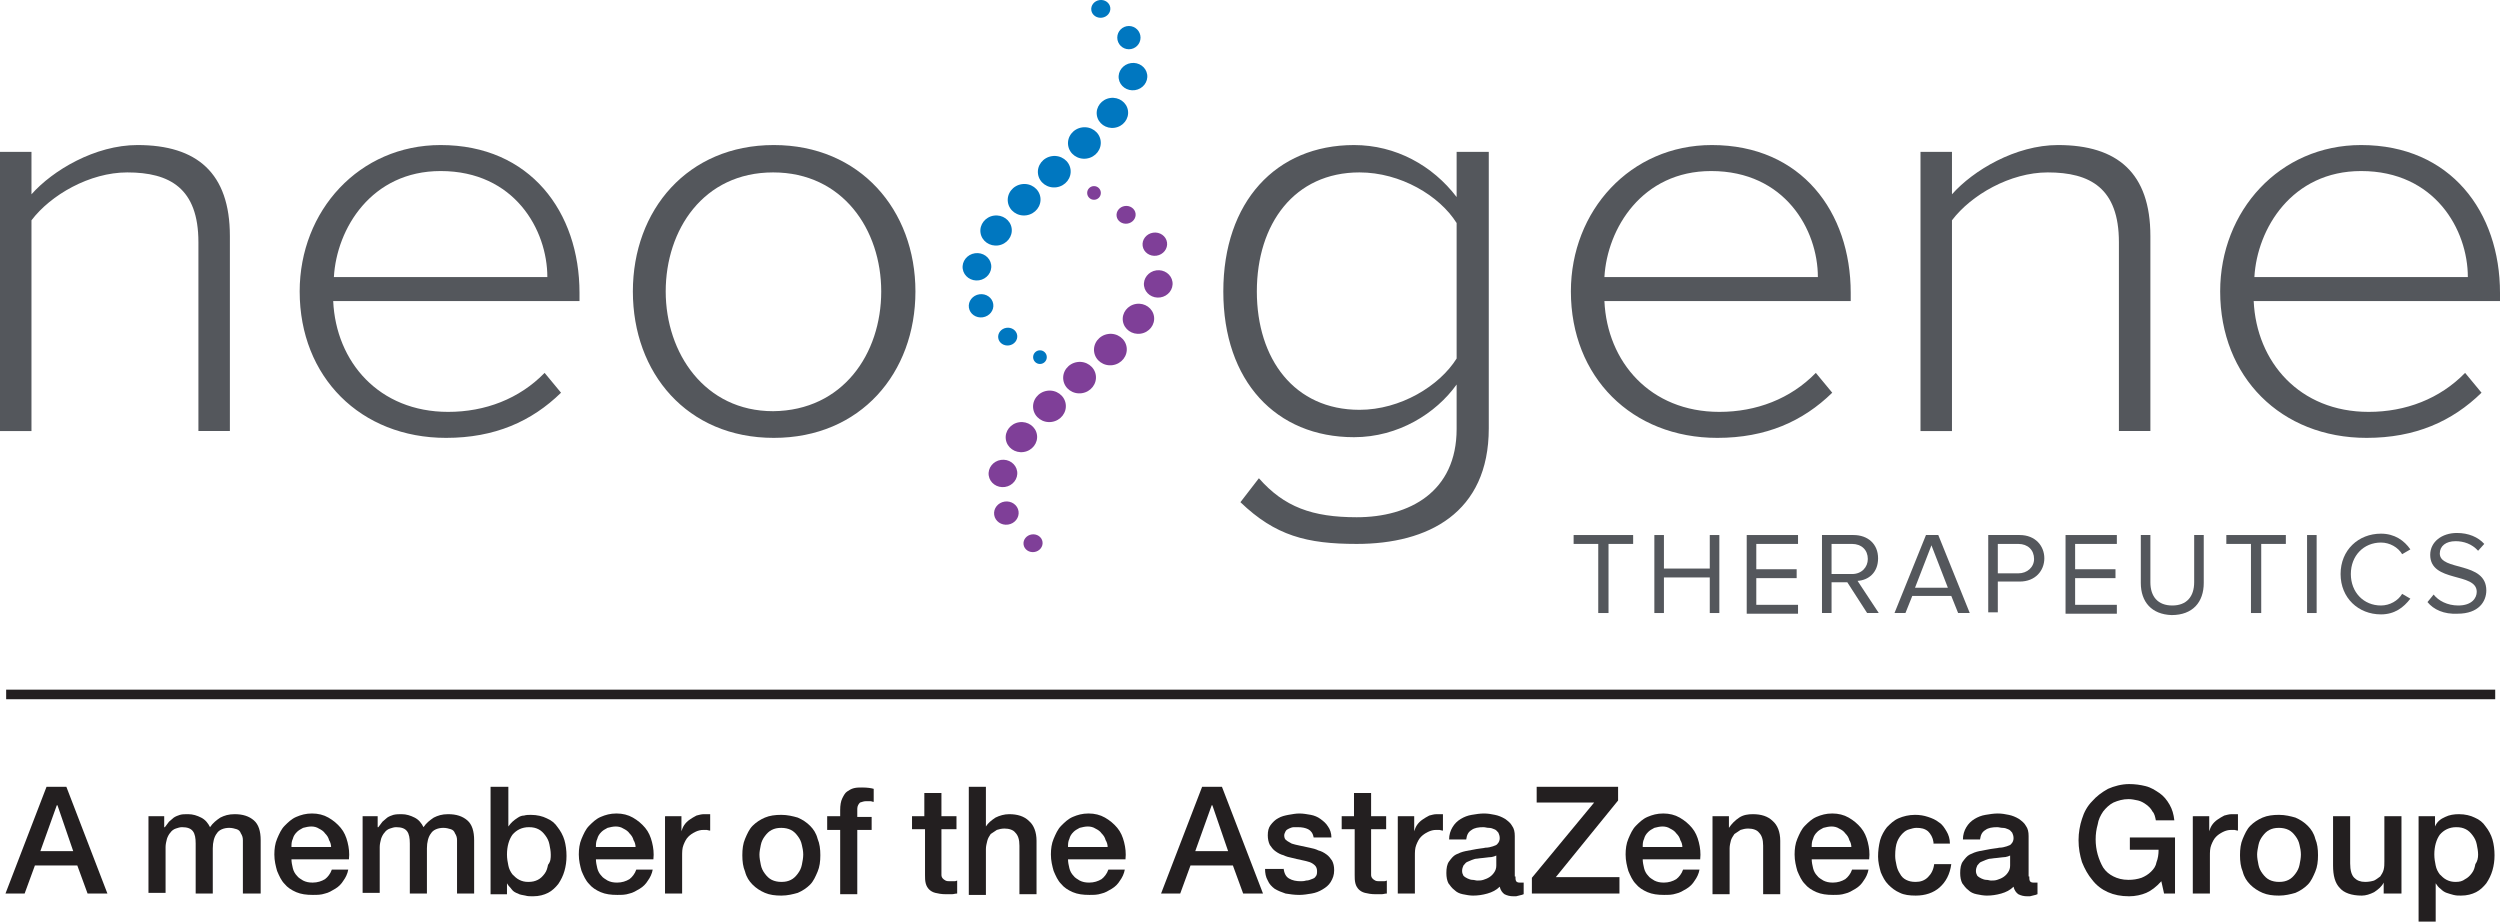 <svg xmlns="http://www.w3.org/2000/svg" id="Layer_2" viewBox="0 0 365.4 134.7"><defs><style>.cls-1{fill:#0077c0;}.cls-2{fill:#7f3f98;}.cls-3{fill:#231f20;}.cls-4{fill:#54575c;}</style></defs><g id="Layer_1-2"><g><path class="cls-3" d="m5.9,124.4h4.8l-2.3-6.7h-.1l-2.4,6.7Zm.9-9.4h2.9l6,15.6h-2.9l-1.5-4.1h-6.2l-1.5,4.1H.8l6-15.6Z"></path><path class="cls-3" d="m21.6,119.3h2.4v1.6h.1c.2-.3.4-.5.6-.8.2-.2.5-.4.7-.6.3-.2.6-.3.9-.4.3-.1.8-.1,1.2-.1.7,0,1.3.2,1.9.5s1,.8,1.3,1.4c.4-.6.9-1,1.5-1.4.6-.3,1.2-.5,2.1-.5,1.2,0,2.1.3,2.8.9.7.6,1,1.6,1,2.9v7.8h-2.6v-7.8c0-.4-.1-.7-.3-1-.1-.3-.3-.5-.6-.6-.3-.1-.7-.2-1.1-.2-.8,0-1.5.3-1.8.8-.4.5-.6,1.3-.6,2.2v6.6h-2.5v-7.3c0-.8-.1-1.4-.4-1.8-.3-.4-.8-.6-1.6-.6-.3,0-.6.1-.9.2-.3.1-.6.3-.8.6-.2.2-.4.6-.5.9-.1.4-.2.8-.2,1.2v6.7h-2.5v-11.2h-.1Z"></path><path class="cls-3" d="m48.4,123.9c0-.4-.1-.8-.3-1.1-.1-.4-.3-.7-.6-1-.2-.3-.5-.5-.9-.7-.3-.2-.7-.3-1.1-.3s-.8.1-1.2.2c-.4.2-.7.4-.9.6-.3.3-.5.6-.6,1-.2.4-.2.8-.2,1.2h5.8v.1Zm-5.8,1.7c0,.4.1.9.2,1.3.1.4.3.8.6,1.1.2.3.6.5.9.7.4.2.8.3,1.4.3.7,0,1.3-.2,1.8-.5.4-.3.8-.8,1-1.4h2.4c-.1.6-.4,1.2-.7,1.6-.3.5-.7.9-1.2,1.2s-1,.6-1.5.7c-.6.2-1.1.2-1.8.2-.9,0-1.7-.1-2.4-.4-.7-.3-1.3-.7-1.7-1.2-.5-.5-.8-1.2-1.1-1.9-.2-.7-.4-1.5-.4-2.4,0-.8.1-1.6.4-2.3s.6-1.4,1.1-1.9,1-1,1.7-1.3,1.4-.5,2.3-.5,1.7.2,2.4.6c.7.4,1.3.9,1.8,1.5s.8,1.3,1,2.1.3,1.6.2,2.5h-8.4Z"></path><path class="cls-3" d="m52.8,119.3h2.4v1.6h.1c.2-.3.4-.5.6-.8.2-.2.5-.4.7-.6.3-.2.6-.3.9-.4.4-.1.8-.1,1.2-.1.7,0,1.3.2,1.9.5.6.3,1,.8,1.3,1.4.4-.6.9-1,1.5-1.4.6-.3,1.2-.5,2.1-.5,1.2,0,2.1.3,2.8.9.7.6,1,1.6,1,2.9v7.8h-2.5v-7.8c0-.4-.1-.7-.3-1-.1-.3-.3-.5-.6-.6s-.7-.2-1.1-.2c-.8,0-1.5.3-1.8.8-.4.5-.6,1.3-.6,2.2v6.6h-2.5v-7.3c0-.8-.1-1.4-.4-1.8-.3-.4-.8-.6-1.6-.6-.3,0-.6.1-.9.2-.3.1-.6.3-.8.6-.2.2-.4.6-.5.9-.1.4-.2.8-.2,1.2v6.7h-2.5v-11.2h-.2Z"></path><path class="cls-3" d="m80.5,124.9c0-.5-.1-1-.2-1.5-.1-.5-.3-.9-.6-1.3-.3-.4-.6-.7-1-.9s-.8-.3-1.4-.3c-1,0-1.8.4-2.4,1.1-.5.7-.8,1.7-.8,2.9,0,.6.1,1.1.2,1.6.1.5.3.9.6,1.3.3.3.6.6,1,.8s.8.3,1.3.3c.6,0,1-.1,1.4-.3s.7-.5,1-.9.4-.8.5-1.3c.4-.5.4-1,.4-1.5m-8.7-9.9h2.5v5.8h0c.2-.3.4-.5.6-.7.2-.2.5-.4.8-.6.3-.2.6-.3.9-.3.3-.1.7-.1,1-.1.9,0,1.7.2,2.3.5.7.3,1.2.7,1.6,1.3.4.5.8,1.2,1,1.9s.3,1.5.3,2.3-.1,1.5-.3,2.2-.5,1.3-.9,1.9c-.4.5-.9,1-1.5,1.3s-1.3.5-2.2.5c-.4,0-.8,0-1.1-.1-.4-.1-.8-.1-1.1-.3-.3-.1-.7-.3-.9-.6s-.5-.5-.7-.9h0v1.6h-2.4v-15.7h.1Z"></path><path class="cls-3" d="m92.9,123.9c0-.4-.1-.8-.3-1.1-.1-.4-.3-.7-.6-1-.2-.3-.5-.5-.9-.7-.3-.2-.7-.3-1.1-.3s-.8.1-1.2.2c-.4.2-.7.4-.9.6-.3.3-.5.6-.6,1-.2.4-.2.8-.2,1.2h5.8v.1Zm-5.8,1.7c0,.4.1.9.2,1.3.1.4.3.8.6,1.1.2.3.6.5.9.7.4.2.8.3,1.4.3.7,0,1.3-.2,1.8-.5.4-.3.8-.8,1-1.4h2.4c-.1.6-.4,1.2-.7,1.6-.3.5-.7.9-1.2,1.2s-1,.6-1.5.7c-.6.2-1.1.2-1.8.2-.9,0-1.7-.1-2.4-.4-.7-.3-1.3-.7-1.7-1.2-.5-.5-.8-1.2-1.1-1.9-.2-.7-.4-1.5-.4-2.4,0-.8.1-1.6.4-2.3.3-.7.6-1.4,1.1-1.9s1-1,1.7-1.3,1.4-.5,2.3-.5,1.7.2,2.4.6c.7.4,1.3.9,1.8,1.5s.8,1.3,1,2.1.3,1.6.2,2.5h-8.4Z"></path><path class="cls-3" d="m97.3,119.3h2.3v2.2h0c.1-.3.2-.6.4-.9.2-.3.5-.6.8-.8s.6-.4,1-.6c.4-.1.7-.2,1.1-.2h.9v2.4c-.2,0-.4-.1-.5-.1h-.5c-.4,0-.8.1-1.2.3s-.7.4-1,.7-.5.7-.7,1.2-.2,1-.2,1.7v5.4h-2.5v-11.3h.1Z"></path><path class="cls-3" d="m114.2,128.9c.6,0,1-.1,1.4-.3s.7-.5,1-.9.5-.8.6-1.3.2-1,.2-1.5-.1-1-.2-1.4c-.1-.5-.3-.9-.6-1.3-.3-.4-.6-.7-1-.9s-.9-.3-1.4-.3c-.6,0-1,.1-1.4.3s-.7.5-1,.9-.5.8-.6,1.3-.2,1-.2,1.4c0,.5.1,1,.2,1.5.1.5.3.9.6,1.3.3.4.6.7,1,.9s.9.3,1.4.3m0,2c-.9,0-1.7-.1-2.4-.4-.7-.3-1.3-.7-1.8-1.2s-.9-1.1-1.1-1.9c-.3-.7-.4-1.5-.4-2.4s.1-1.7.4-2.4c.3-.7.6-1.4,1.1-1.9s1.1-.9,1.8-1.2,1.5-.4,2.4-.4,1.7.2,2.4.4c.7.3,1.3.7,1.8,1.2s.9,1.1,1.1,1.9c.3.7.4,1.5.4,2.4s-.1,1.7-.4,2.4c-.3.7-.6,1.4-1.1,1.9s-1.1.9-1.8,1.2c-.7.2-1.5.4-2.4.4"></path><path class="cls-3" d="m120.9,119.3h1.9v-.9c0-.7.1-1.3.3-1.7s.4-.8.7-1,.6-.4,1-.5.8-.1,1.2-.1c.8,0,1.4.1,1.7.2v1.9c-.2,0-.3-.1-.5-.1h-.6c-.3,0-.6.1-.9.2-.2.2-.4.5-.4.9v1.2h2.1v1.9h-2.1v9.4h-2.5v-9.4h-1.9v-2Z"></path><path class="cls-3" d="m133.2,119.3h1.9v-3.4h2.5v3.4h2.2v1.9h-2.2v6.7c0,.2.1.4.2.5.1.1.2.2.4.3s.4.1.7.1h.5c.2,0,.3,0,.5-.1v1.9c-.3,0-.5.1-.8.1h-.8c-.7,0-1.2-.1-1.6-.2-.4-.1-.7-.3-.9-.5s-.4-.5-.5-.9-.1-.8-.1-1.2v-6.7h-1.9v-1.9h-.1Z"></path><path class="cls-3" d="m141.6,115h2.5v5.8h0c.3-.5.8-.9,1.4-1.3.6-.3,1.3-.5,2-.5,1.2,0,2.2.3,2.9,1,.7.6,1.1,1.6,1.1,2.9v7.8h-2.5v-7.1c0-.9-.2-1.5-.6-1.9-.3-.4-.9-.6-1.6-.6-.4,0-.8.1-1.1.2-.3.2-.6.4-.9.6-.2.3-.4.6-.5,1s-.2.8-.2,1.2v6.7h-2.5v-15.8h0Z"></path><path class="cls-3" d="m161.9,123.9c0-.4-.1-.8-.3-1.1-.1-.4-.3-.7-.6-1-.2-.3-.5-.5-.9-.7-.3-.2-.7-.3-1.1-.3s-.8.1-1.2.2c-.4.2-.7.4-.9.6-.3.3-.5.6-.6,1-.2.4-.2.8-.2,1.2h5.8v.1Zm-5.8,1.7c0,.4.1.9.2,1.3.1.4.3.8.6,1.1.2.3.6.5.9.7.4.2.8.3,1.4.3.7,0,1.3-.2,1.8-.5.4-.3.8-.8,1-1.4h2.4c-.1.6-.4,1.2-.7,1.6-.3.5-.7.9-1.2,1.2s-1,.6-1.5.7c-.6.2-1.1.2-1.8.2-.9,0-1.7-.1-2.4-.4-.7-.3-1.3-.7-1.7-1.2-.5-.5-.8-1.2-1.1-1.9-.2-.7-.4-1.5-.4-2.4,0-.8.1-1.6.4-2.3.3-.7.6-1.4,1.1-1.9s1-1,1.7-1.3,1.4-.5,2.3-.5,1.7.2,2.4.6c.7.4,1.3.9,1.8,1.5s.8,1.3,1,2.1.3,1.6.2,2.5h-8.4Z"></path><path class="cls-3" d="m174.7,124.4h4.8l-2.3-6.7h-.1l-2.4,6.7Zm1-9.4h2.9l6,15.6h-2.9l-1.5-4.1h-6.2l-1.5,4.1h-2.8l6-15.6Z"></path><path class="cls-3" d="m187.6,126.9c.1.7.3,1.2.8,1.5s1.1.4,1.7.4c.2,0,.5,0,.8-.1.3,0,.6-.1.8-.2.3-.1.5-.2.6-.4.2-.2.2-.5.2-.8s-.1-.6-.3-.8c-.2-.2-.5-.4-.8-.5s-.7-.2-1.2-.3-.9-.2-1.3-.3c-.5-.1-.9-.2-1.3-.4-.4-.1-.8-.3-1.2-.6-.3-.2-.6-.6-.8-.9-.2-.4-.3-.9-.3-1.4,0-.6.1-1.1.4-1.5s.7-.8,1.1-1c.5-.3,1-.4,1.5-.5.6-.1,1.1-.2,1.6-.2.6,0,1.1.1,1.7.2.5.1,1,.3,1.4.6s.8.6,1.1,1.1c.3.4.5,1,.5,1.6h-2.6c-.1-.6-.4-1-.8-1.2s-.9-.3-1.5-.3h-.6c-.2,0-.5.1-.7.2-.2.1-.4.2-.5.4s-.2.4-.2.6c0,.3.1.6.3.7.2.2.5.3.8.5.3.1.7.2,1.2.3.4.1.9.2,1.4.3s.9.2,1.3.4c.4.1.8.3,1.2.6.3.2.6.6.8.9.2.4.3.8.3,1.4,0,.7-.2,1.2-.5,1.7s-.7.8-1.2,1.1-1,.5-1.6.6-1.2.2-1.8.2c-.7,0-1.4-.1-2-.2-.6-.2-1.1-.4-1.6-.7-.4-.3-.8-.7-1-1.2-.3-.5-.4-1.1-.4-1.7h2.7v-.1Z"></path><path class="cls-3" d="m196,119.3h1.9v-3.4h2.5v3.4h2.2v1.9h-2.2v6.7c0,.2.1.4.2.5s.2.2.4.3c.2.1.4.1.7.1h.5c.2,0,.3,0,.5-.1v1.9c-.3,0-.5.1-.8.1h-.8c-.7,0-1.2-.1-1.6-.2-.4-.1-.7-.3-.9-.5-.2-.2-.4-.5-.5-.9s-.1-.8-.1-1.2v-6.7h-1.9v-1.9h-.1Z"></path><path class="cls-3" d="m204.4,119.3h2.3v2.2h0c.1-.3.2-.6.4-.9.2-.3.5-.6.8-.8s.6-.4,1-.6c.4-.1.7-.2,1.1-.2h.9v2.4c-.2,0-.4-.1-.5-.1h-.5c-.4,0-.8.1-1.2.3-.4.2-.7.4-1,.7s-.5.7-.7,1.2-.2,1-.2,1.7v5.4h-2.5v-11.3h.1Z"></path><path class="cls-3" d="m219,124.9c-.4.2-.8.4-1.4.4-.6.1-1.1.1-1.7.2-.3,0-.5.1-.8.2-.2.1-.5.2-.7.3s-.3.3-.5.5c-.1.2-.2.5-.2.8s.1.5.2.7c.2.2.4.3.6.4.2.1.5.2.7.2.3,0,.5.1.7.1.3,0,.6,0,.9-.1s.6-.2.9-.4.5-.4.7-.7.3-.6.3-1v-1.6h.3Zm2.5,3.2c0,.3,0,.5.1.7.1.1.2.2.5.2h.6v1.7c-.1,0-.2.1-.3.1s-.3.1-.4.1-.3.1-.4.1h-.4c-.5,0-.9-.1-1.3-.3-.3-.2-.6-.6-.7-1.1-.5.5-1.1.8-1.8,1-.7.2-1.4.3-2.1.3-.5,0-1-.1-1.5-.2-.5-.1-.9-.3-1.2-.6-.4-.3-.6-.6-.9-1-.2-.4-.3-.9-.3-1.5,0-.7.1-1.3.4-1.7s.6-.8,1-1,.9-.4,1.4-.5,1-.2,1.6-.3c.5-.1.9-.1,1.3-.2.4,0,.8-.1,1.1-.2.3-.1.6-.2.7-.4.2-.2.3-.5.3-.8s-.1-.6-.2-.8c-.2-.2-.3-.4-.6-.5-.2-.1-.5-.2-.8-.2s-.5-.1-.8-.1c-.7,0-1.3.1-1.7.4-.5.3-.7.7-.8,1.4h-2.5c0-.7.2-1.3.5-1.8s.7-.9,1.2-1.2,1-.5,1.6-.6,1.2-.2,1.8-.2,1.1.1,1.6.2c.5.1,1,.3,1.5.6.4.3.8.6,1,1,.3.4.4.9.4,1.5v5.9h.1Z"></path><polygon class="cls-3" points="224.6 115 236.5 115 236.5 117 227.4 128.2 236.7 128.2 236.7 130.6 223.9 130.6 223.9 128.3 233 117.3 224.6 117.3 224.6 115"></polygon><path class="cls-3" d="m245.9,123.9c0-.4-.1-.8-.3-1.1-.1-.4-.3-.7-.6-1-.2-.3-.5-.5-.9-.7-.3-.2-.7-.3-1.1-.3s-.8.1-1.2.2c-.4.2-.7.4-.9.6-.3.3-.5.6-.6,1-.2.4-.2.8-.2,1.2h5.8v.1Zm-5.8,1.7c0,.4.1.9.2,1.3.1.4.3.8.6,1.1.2.3.6.5.9.7.4.2.8.3,1.4.3.7,0,1.3-.2,1.8-.5.4-.3.8-.8,1-1.4h2.4c-.1.6-.4,1.2-.7,1.6-.3.5-.7.9-1.2,1.2s-1,.6-1.5.7c-.6.2-1.1.2-1.8.2-.9,0-1.7-.1-2.4-.4-.7-.3-1.3-.7-1.7-1.2-.5-.5-.8-1.2-1.1-1.9-.2-.7-.4-1.5-.4-2.4,0-.8.1-1.6.4-2.3s.6-1.4,1.1-1.9,1-1,1.7-1.3,1.4-.5,2.3-.5,1.7.2,2.4.6c.7.4,1.3.9,1.8,1.5s.8,1.3,1,2.1.3,1.6.2,2.5h-8.4Z"></path><path class="cls-3" d="m250.3,119.3h2.4v1.7h0c.4-.6.9-1.1,1.5-1.5s1.3-.5,2-.5c1.2,0,2.2.3,2.9,1,.7.6,1.1,1.6,1.1,2.9v7.8h-2.5v-7.1c0-.9-.2-1.5-.6-1.9-.3-.4-.9-.6-1.6-.6-.4,0-.8.1-1.1.2-.3.2-.6.4-.9.6-.2.3-.4.6-.5.9-.1.4-.2.8-.2,1.2v6.7h-2.5v-11.4h0Z"></path><path class="cls-3" d="m270.6,123.9c0-.4-.1-.8-.3-1.1-.1-.4-.3-.7-.6-1-.2-.3-.5-.5-.9-.7-.3-.2-.7-.3-1.1-.3s-.8.1-1.2.2c-.4.2-.7.4-.9.6-.3.3-.5.6-.6,1-.2.4-.2.8-.2,1.2h5.8v.1Zm-5.8,1.7c0,.4.1.9.2,1.3.1.4.3.8.6,1.1.2.3.6.5.9.7.4.2.8.3,1.4.3.7,0,1.3-.2,1.8-.5.4-.3.8-.8,1-1.4h2.4c-.1.6-.4,1.2-.7,1.6-.3.5-.7.9-1.2,1.2s-1,.6-1.5.7c-.6.2-1.1.2-1.8.2-.9,0-1.7-.1-2.4-.4-.7-.3-1.3-.7-1.7-1.2-.5-.5-.8-1.2-1.1-1.9-.2-.7-.4-1.5-.4-2.4,0-.8.1-1.6.4-2.3s.6-1.4,1.1-1.9,1-1,1.7-1.3,1.4-.5,2.3-.5,1.7.2,2.4.6c.7.4,1.3.9,1.8,1.5s.8,1.3,1,2.1.3,1.6.2,2.5h-8.4Z"></path><path class="cls-3" d="m282.6,123.1c-.1-.7-.4-1.2-.8-1.6-.5-.4-1-.5-1.7-.5-.3,0-.7.1-1,.2-.4.1-.7.3-1,.6s-.6.7-.8,1.2c-.2.5-.3,1.2-.3,2.1,0,.5.1.9.2,1.4s.3.9.5,1.2c.2.4.5.7.9.9s.8.3,1.4.3c.7,0,1.3-.2,1.8-.7s.8-1.1.9-1.9h2.5c-.2,1.5-.8,2.6-1.7,3.4-.9.8-2.1,1.2-3.5,1.2-.9,0-1.7-.1-2.3-.4-.7-.3-1.2-.7-1.7-1.2s-.8-1.1-1.1-1.8c-.2-.7-.4-1.5-.4-2.3s.1-1.6.3-2.4c.2-.7.6-1.4,1-1.9.5-.5,1-1,1.7-1.3s1.5-.5,2.4-.5c.7,0,1.3.1,1.9.3s1.1.4,1.6.8c.5.3.8.8,1.1,1.3.3.5.5,1.1.5,1.8h-2.4v-.2Z"></path><path class="cls-3" d="m294.1,124.9c-.4.2-.8.4-1.4.4-.6.1-1.1.1-1.7.2-.3,0-.5.1-.8.2-.2.1-.5.2-.7.3s-.3.3-.5.5c-.1.2-.2.5-.2.8s.1.5.2.7c.2.2.4.3.6.4.2.1.5.2.7.2.3,0,.5.1.7.1.3,0,.6,0,.9-.1s.6-.2.9-.4.5-.4.7-.7.3-.6.3-1v-1.6h.3Zm2.5,3.2c0,.3,0,.5.1.7.1.1.2.2.5.2h.6v1.7c-.1,0-.2.1-.3.1s-.3.1-.4.1-.3.1-.4.1h-.4c-.5,0-.9-.1-1.3-.3-.3-.2-.6-.6-.7-1.1-.5.5-1.1.8-1.8,1-.7.2-1.4.3-2.1.3-.5,0-1-.1-1.5-.2-.5-.1-.9-.3-1.2-.6-.4-.3-.6-.6-.9-1-.2-.4-.3-.9-.3-1.5,0-.7.1-1.3.4-1.7s.6-.8,1-1,.9-.4,1.4-.5,1-.2,1.6-.3c.5-.1.9-.1,1.3-.2.4,0,.8-.1,1.1-.2.3-.1.6-.2.7-.4.2-.2.3-.5.3-.8s-.1-.6-.2-.8c-.2-.2-.3-.4-.6-.5-.2-.1-.5-.2-.8-.2s-.5-.1-.8-.1c-.7,0-1.3.1-1.7.4-.5.3-.7.7-.8,1.4h-2.5c0-.7.2-1.3.5-1.8s.7-.9,1.2-1.2,1-.5,1.6-.6,1.2-.2,1.8-.2,1.1.1,1.6.2c.5.1,1,.3,1.5.6.4.3.8.6,1,1,.3.4.4.9.4,1.5v5.9h.1Z"></path><path class="cls-3" d="m318,130.6h-1.7l-.4-1.8c-.7.8-1.5,1.4-2.2,1.7s-1.6.5-2.5.5c-1.2,0-2.2-.2-3.1-.6-.9-.4-1.7-1-2.3-1.8-.6-.7-1.1-1.6-1.5-2.6-.3-1-.5-2-.5-3.2,0-1.1.2-2.2.5-3.1.3-1,.8-1.9,1.5-2.6.6-.7,1.4-1.3,2.3-1.8.9-.4,2-.7,3.1-.7.8,0,1.6.1,2.4.3s1.4.6,2,1,1.1,1,1.5,1.7.6,1.4.7,2.3h-2.7c-.1-.5-.2-1-.5-1.3-.2-.4-.5-.7-.9-1s-.8-.5-1.2-.6c-.5-.1-.9-.2-1.4-.2-.8,0-1.5.2-2.2.5-.6.3-1.1.8-1.5,1.3-.4.6-.7,1.2-.8,1.9-.2.7-.3,1.4-.3,2.2,0,.7.1,1.5.3,2.2.2.7.5,1.4.8,1.9.4.6.9,1,1.5,1.3s1.3.5,2.2.5c.7,0,1.3-.1,1.9-.3.5-.2,1-.5,1.4-.9s.7-.8.8-1.4c.2-.5.3-1.1.3-1.8h-4.2v-1.8h6.6v8.2h.1Z"></path><path class="cls-3" d="m320.6,119.3h2.3v2.2h0c.1-.3.2-.6.4-.9.2-.3.5-.6.8-.8s.6-.4,1-.6c.4-.1.7-.2,1.1-.2h.9v2.4c-.2,0-.4-.1-.5-.1h-.5c-.4,0-.8.1-1.2.3-.4.2-.7.4-1,.7s-.5.7-.7,1.2-.2,1-.2,1.7v5.4h-2.5v-11.3h.1Z"></path><path class="cls-3" d="m333.1,128.9c.6,0,1-.1,1.4-.3s.7-.5,1-.9.5-.8.6-1.3.2-1,.2-1.5-.1-1-.2-1.4c-.1-.5-.3-.9-.6-1.3-.3-.4-.6-.7-1-.9s-.9-.3-1.4-.3c-.6,0-1,.1-1.4.3s-.7.5-1,.9-.5.8-.6,1.3-.2,1-.2,1.4c0,.5.1,1,.2,1.5s.3.9.6,1.3c.3.4.6.7,1,.9s.9.3,1.4.3m0,2c-.9,0-1.7-.1-2.4-.4-.7-.3-1.3-.7-1.8-1.2s-.9-1.1-1.1-1.9c-.3-.7-.4-1.5-.4-2.4s.1-1.7.4-2.4.6-1.4,1.1-1.9,1.1-.9,1.8-1.2c.7-.3,1.5-.4,2.4-.4s1.7.2,2.4.4c.7.3,1.3.7,1.8,1.2s.9,1.1,1.1,1.9c.3.7.4,1.5.4,2.4s-.1,1.7-.4,2.4-.6,1.4-1.1,1.9-1.1.9-1.8,1.2c-.7.2-1.5.4-2.4.4"></path><path class="cls-3" d="m350.8,130.6h-2.4v-1.6h0c-.3.6-.8,1-1.4,1.4-.6.3-1.2.5-1.8.5-1.5,0-2.6-.4-3.2-1.1-.7-.7-1-1.8-1-3.3v-7.2h2.5v6.9c0,1,.2,1.7.6,2.1.4.4.9.6,1.6.6.5,0,1-.1,1.3-.2.4-.2.6-.4.9-.6.2-.3.4-.6.5-1s.1-.8.1-1.2v-6.6h2.5v11.3h-.2Z"></path><path class="cls-3" d="m362.2,124.9c0-.5-.1-1-.2-1.5s-.3-.9-.6-1.3c-.3-.4-.6-.7-1-.9s-.8-.3-1.4-.3c-1,0-1.8.4-2.4,1.1-.5.7-.8,1.7-.8,2.9,0,.6.1,1.1.2,1.6s.3.9.6,1.3c.3.3.6.6,1,.8s.8.3,1.3.3c.6,0,1-.1,1.4-.4.4-.2.7-.5,1-.9s.4-.8.5-1.3c.3-.4.4-.9.4-1.4m-8.7-5.6h2.4v1.5h0c.3-.7.8-1.1,1.5-1.4.6-.3,1.3-.4,2-.4.9,0,1.7.2,2.3.5.7.3,1.2.7,1.6,1.3.4.5.8,1.2,1,1.9s.3,1.5.3,2.3-.1,1.5-.3,2.2c-.2.7-.5,1.3-.9,1.9-.4.5-.9,1-1.5,1.3s-1.3.5-2.2.5c-.4,0-.7,0-1.1-.1s-.7-.2-1-.3-.6-.3-.9-.6c-.3-.2-.5-.5-.7-.8h0v5.6h-2.5v-15.4Z"></path><rect class="cls-3" x=".9" y="100.8" width="363.8" height="1.4"></rect></g><g><path class="cls-4" d="m233.6,89.6v-10.1h-3.6v-1.3h8.7v1.3h-3.6v10.1h-1.5Z"></path><path class="cls-4" d="m249.9,89.6v-5.2h-6.7v5.2h-1.4v-11.4h1.4v4.9h6.7v-4.9h1.4v11.4h-1.4Z"></path><path class="cls-4" d="m255.3,89.6v-11.4h7.5v1.3h-6.1v3.7h5.9v1.3h-5.9v3.9h6.1v1.3h-7.5v-.1Z"></path><path class="cls-4" d="m272.9,89.6l-2.9-4.5h-2.3v4.5h-1.4v-11.4h4.6c2.1,0,3.6,1.3,3.6,3.4s-1.4,3.2-3,3.3l3.1,4.7h-1.7Zm.1-7.9c0-1.3-.9-2.2-2.3-2.2h-3v4.4h3c1.4,0,2.3-1,2.3-2.2Z"></path><path class="cls-4" d="m286.2,89.6l-1-2.5h-5.7l-1,2.5h-1.6l4.6-11.4h1.8l4.6,11.4h-1.7Zm-3.9-9.9l-2.4,6.2h4.8l-2.4-6.2Z"></path><path class="cls-4" d="m290.6,89.6v-11.4h4.6c2.3,0,3.6,1.6,3.6,3.4s-1.3,3.4-3.6,3.4h-3.2v4.5h-1.4v.1Zm6.7-7.9c0-1.3-.9-2.2-2.3-2.2h-3v4.3h3c1.3,0,2.3-.9,2.3-2.1Z"></path><path class="cls-4" d="m301.9,89.6v-11.4h7.5v1.3h-6.1v3.7h5.9v1.3h-5.9v3.9h6.1v1.3h-7.5v-.1Z"></path><path class="cls-4" d="m312.9,85.2v-7h1.4v6.9c0,2.1,1.1,3.4,3.2,3.4s3.2-1.3,3.2-3.4v-6.9h1.4v7c0,2.8-1.6,4.7-4.7,4.7-2.9-.1-4.5-1.9-4.5-4.7Z"></path><path class="cls-4" d="m329,89.6v-10.1h-3.6v-1.3h8.7v1.3h-3.6v10.1h-1.5Z"></path><path class="cls-4" d="m337.2,89.6v-11.4h1.4v11.4h-1.4Z"></path><path class="cls-4" d="m342.1,83.9c0-3.5,2.6-5.9,5.9-5.9,2,0,3.4,1,4.3,2.3l-1.2.7c-.6-1-1.8-1.7-3.1-1.7-2.5,0-4.4,1.9-4.4,4.6s1.9,4.6,4.4,4.6c1.3,0,2.5-.7,3.1-1.7l1.2.7c-1,1.3-2.3,2.3-4.3,2.3-3.3,0-5.9-2.4-5.9-5.9Z"></path><path class="cls-4" d="m354.8,88l.9-1.1c.7.9,2,1.6,3.6,1.6,2,0,2.7-1.1,2.7-2,0-2.9-6.8-1.3-6.8-5.4,0-1.9,1.7-3.2,3.9-3.2,1.7,0,3.1.6,4,1.6l-.9,1c-.9-1-2.1-1.4-3.3-1.4-1.4,0-2.3.7-2.3,1.8,0,2.6,6.8,1.1,6.8,5.4,0,1.6-1.1,3.4-4.2,3.4-2,.1-3.5-.6-4.4-1.7Z"></path></g><g><path class="cls-4" d="m29,63v-27.6c0-7.9-4.2-10.2-10.4-10.2-5.5,0-11.2,3.3-14,7v30.8H0V22.2h4.6v6.2c3.1-3.5,9.3-7.2,15.5-7.2,8.7,0,13.5,4.1,13.5,13.3v28.5h-4.6Z"></path><path class="cls-4" d="m43.8,42.6c0-11.8,8.7-21.4,20.6-21.4,13.1,0,20.3,9.8,20.3,21.6v1.2h-36c.4,8.9,6.7,16.2,16.8,16.2,5.4,0,10.4-1.9,14.1-5.7l2.4,2.9c-4.3,4.2-9.7,6.6-16.8,6.6-12.5,0-21.4-8.9-21.4-21.4Zm20.6-17.6c-10.1,0-15.2,8.4-15.6,15.5h31.2c0-6.9-4.8-15.5-15.6-15.5Z"></path><path class="cls-4" d="m92.5,42.6c0-11.9,8-21.4,20.6-21.4s20.7,9.5,20.7,21.4-8,21.4-20.7,21.4-20.6-9.5-20.6-21.4Zm36.3,0c0-9-5.6-17.4-15.8-17.4s-15.7,8.4-15.7,17.4,5.7,17.5,15.7,17.5c10.2-.1,15.8-8.4,15.8-17.5Z"></path><path class="cls-4" d="m181.3,73.4l2.7-3.5c3.7,4.2,7.8,5.7,14.3,5.7,7.7,0,14.6-3.7,14.6-12.9v-6.5c-3,4.2-8.5,7.7-15,7.7-11.4,0-19.1-8.2-19.1-21.3s7.7-21.4,19.1-21.4c6.1,0,11.5,3,15,7.6v-6.6h4.7v40.4c0,12.4-8.9,16.9-19.3,16.9-7.3,0-11.9-1.2-17-6.1Zm31.6-21v-19.8c-2.5-4-8.2-7.4-14.2-7.4-9.5,0-15,7.5-15,17.4s5.5,17.3,15,17.3c6,0,11.7-3.5,14.2-7.5Z"></path><path class="cls-4" d="m229.6,42.6c0-11.8,8.7-21.4,20.6-21.4,13.1,0,20.3,9.8,20.3,21.6v1.2h-36c.4,8.9,6.7,16.2,16.8,16.2,5.4,0,10.4-1.9,14.1-5.7l2.4,2.9c-4.3,4.2-9.7,6.6-16.8,6.6-12.5,0-21.4-8.9-21.4-21.4Zm20.5-17.6c-10.1,0-15.2,8.4-15.6,15.5h31.2c0-6.9-4.8-15.5-15.6-15.5Z"></path><path class="cls-4" d="m309.7,63v-27.6c0-7.9-4.2-10.2-10.4-10.2-5.5,0-11.2,3.3-14,7v30.8h-4.6V22.2h4.6v6.2c3.1-3.5,9.3-7.2,15.5-7.2,8.7,0,13.5,4.1,13.5,13.3v28.5h-4.6Z"></path><path class="cls-4" d="m324.5,42.6c0-11.8,8.7-21.4,20.6-21.4,13.1,0,20.3,9.8,20.3,21.6v1.2h-36c.4,8.9,6.7,16.2,16.8,16.2,5.4,0,10.4-1.9,14.1-5.7l2.4,2.9c-4.3,4.2-9.7,6.6-16.8,6.6-12.5,0-21.4-8.9-21.4-21.4Zm20.6-17.6c-10.1,0-15.2,8.4-15.6,15.5h31.2c0-6.9-4.8-15.5-15.6-15.5Z"></path></g><g><ellipse class="cls-1" cx="158.49" cy="20.9" rx="2.4" ry="2.3" transform="translate(-1.35 23.32) rotate(-8.38)"></ellipse><ellipse class="cls-1" cx="149.69" cy="29.2" rx="2.4" ry="2.3" transform="translate(-2.66 22.12) rotate(-8.38)"></ellipse><ellipse class="cls-1" cx="154.09" cy="25.1" rx="2.4" ry="2.3" transform="translate(-2.01 22.72) rotate(-8.38)"></ellipse><ellipse class="cls-1" cx="165.59" cy="11.2" rx="2.1" ry="2" transform="translate(.14 24.25) rotate(-8.38)"></ellipse><ellipse class="cls-1" cx="142.79" cy="39" rx="2.1" ry="2" transform="translate(-4.16 21.22) rotate(-8.38)"></ellipse><ellipse class="cls-1" cx="145.59" cy="33.7" rx="2.3" ry="2.2" transform="translate(-3.36 21.57) rotate(-8.38)"></ellipse><ellipse class="cls-1" cx="162.59" cy="16.5" rx="2.3" ry="2.2" transform="translate(-.67 23.87) rotate(-8.38)"></ellipse><ellipse class="cls-1" cx="143.39" cy="44.7" rx="1.8" ry="1.7" transform="translate(-4.98 21.37) rotate(-8.38)"></ellipse><circle class="cls-1" cx="165" cy="5.5" r="1.7"></circle><ellipse class="cls-1" cx="147.29" cy="49.2" rx="1.4" ry="1.3" transform="translate(-5.6 21.99) rotate(-8.38)"></ellipse><ellipse class="cls-1" cx="160.89" cy="1.3" rx="1.4" ry="1.3" transform="translate(1.53 23.46) rotate(-8.38)"></ellipse><circle class="cls-1" cx="152" cy="52.2" r="1"></circle></g><g><ellipse class="cls-2" cx="157.79" cy="55.2" rx="2.4" ry="2.3" transform="translate(-6.36 23.58) rotate(-8.38)"></ellipse><ellipse class="cls-2" cx="162.29" cy="51.1" rx="2.4" ry="2.3" transform="translate(-5.71 24.19) rotate(-8.38)"></ellipse><ellipse class="cls-2" cx="153.39" cy="59.4" rx="2.4" ry="2.3" transform="translate(-7.02 22.98) rotate(-8.38)"></ellipse><ellipse class="cls-2" cx="169.29" cy="41.5" rx="2.1" ry="2" transform="translate(-4.24 25.11) rotate(-8.38)"></ellipse><ellipse class="cls-2" cx="146.59" cy="69.2" rx="2.1" ry="2" transform="translate(-8.52 22.1) rotate(-8.38)"></ellipse><ellipse class="cls-2" cx="149.29" cy="63.9" rx="2.3" ry="2.2" transform="translate(-7.72 22.43) rotate(-8.38)"></ellipse><ellipse class="cls-2" cx="166.39" cy="46.6" rx="2.3" ry="2.2" transform="translate(-5.01 24.74) rotate(-8.38)"></ellipse><ellipse class="cls-2" cx="168.79" cy="35.7" rx="1.8" ry="1.7" transform="translate(-3.4 24.97) rotate(-8.38)"></ellipse><ellipse class="cls-2" cx="147.09" cy="75" rx="1.8" ry="1.7" transform="translate(-9.36 22.23) rotate(-8.38)"></ellipse><ellipse class="cls-2" cx="150.99" cy="79.4" rx="1.4" ry="1.3" transform="translate(-9.96 22.85) rotate(-8.38)"></ellipse><ellipse class="cls-2" cx="164.59" cy="31.4" rx="1.4" ry="1.3" transform="translate(-2.82 24.32) rotate(-8.38)"></ellipse><circle class="cls-2" cx="159.9" cy="28.2" r="1"></circle></g></g></svg>